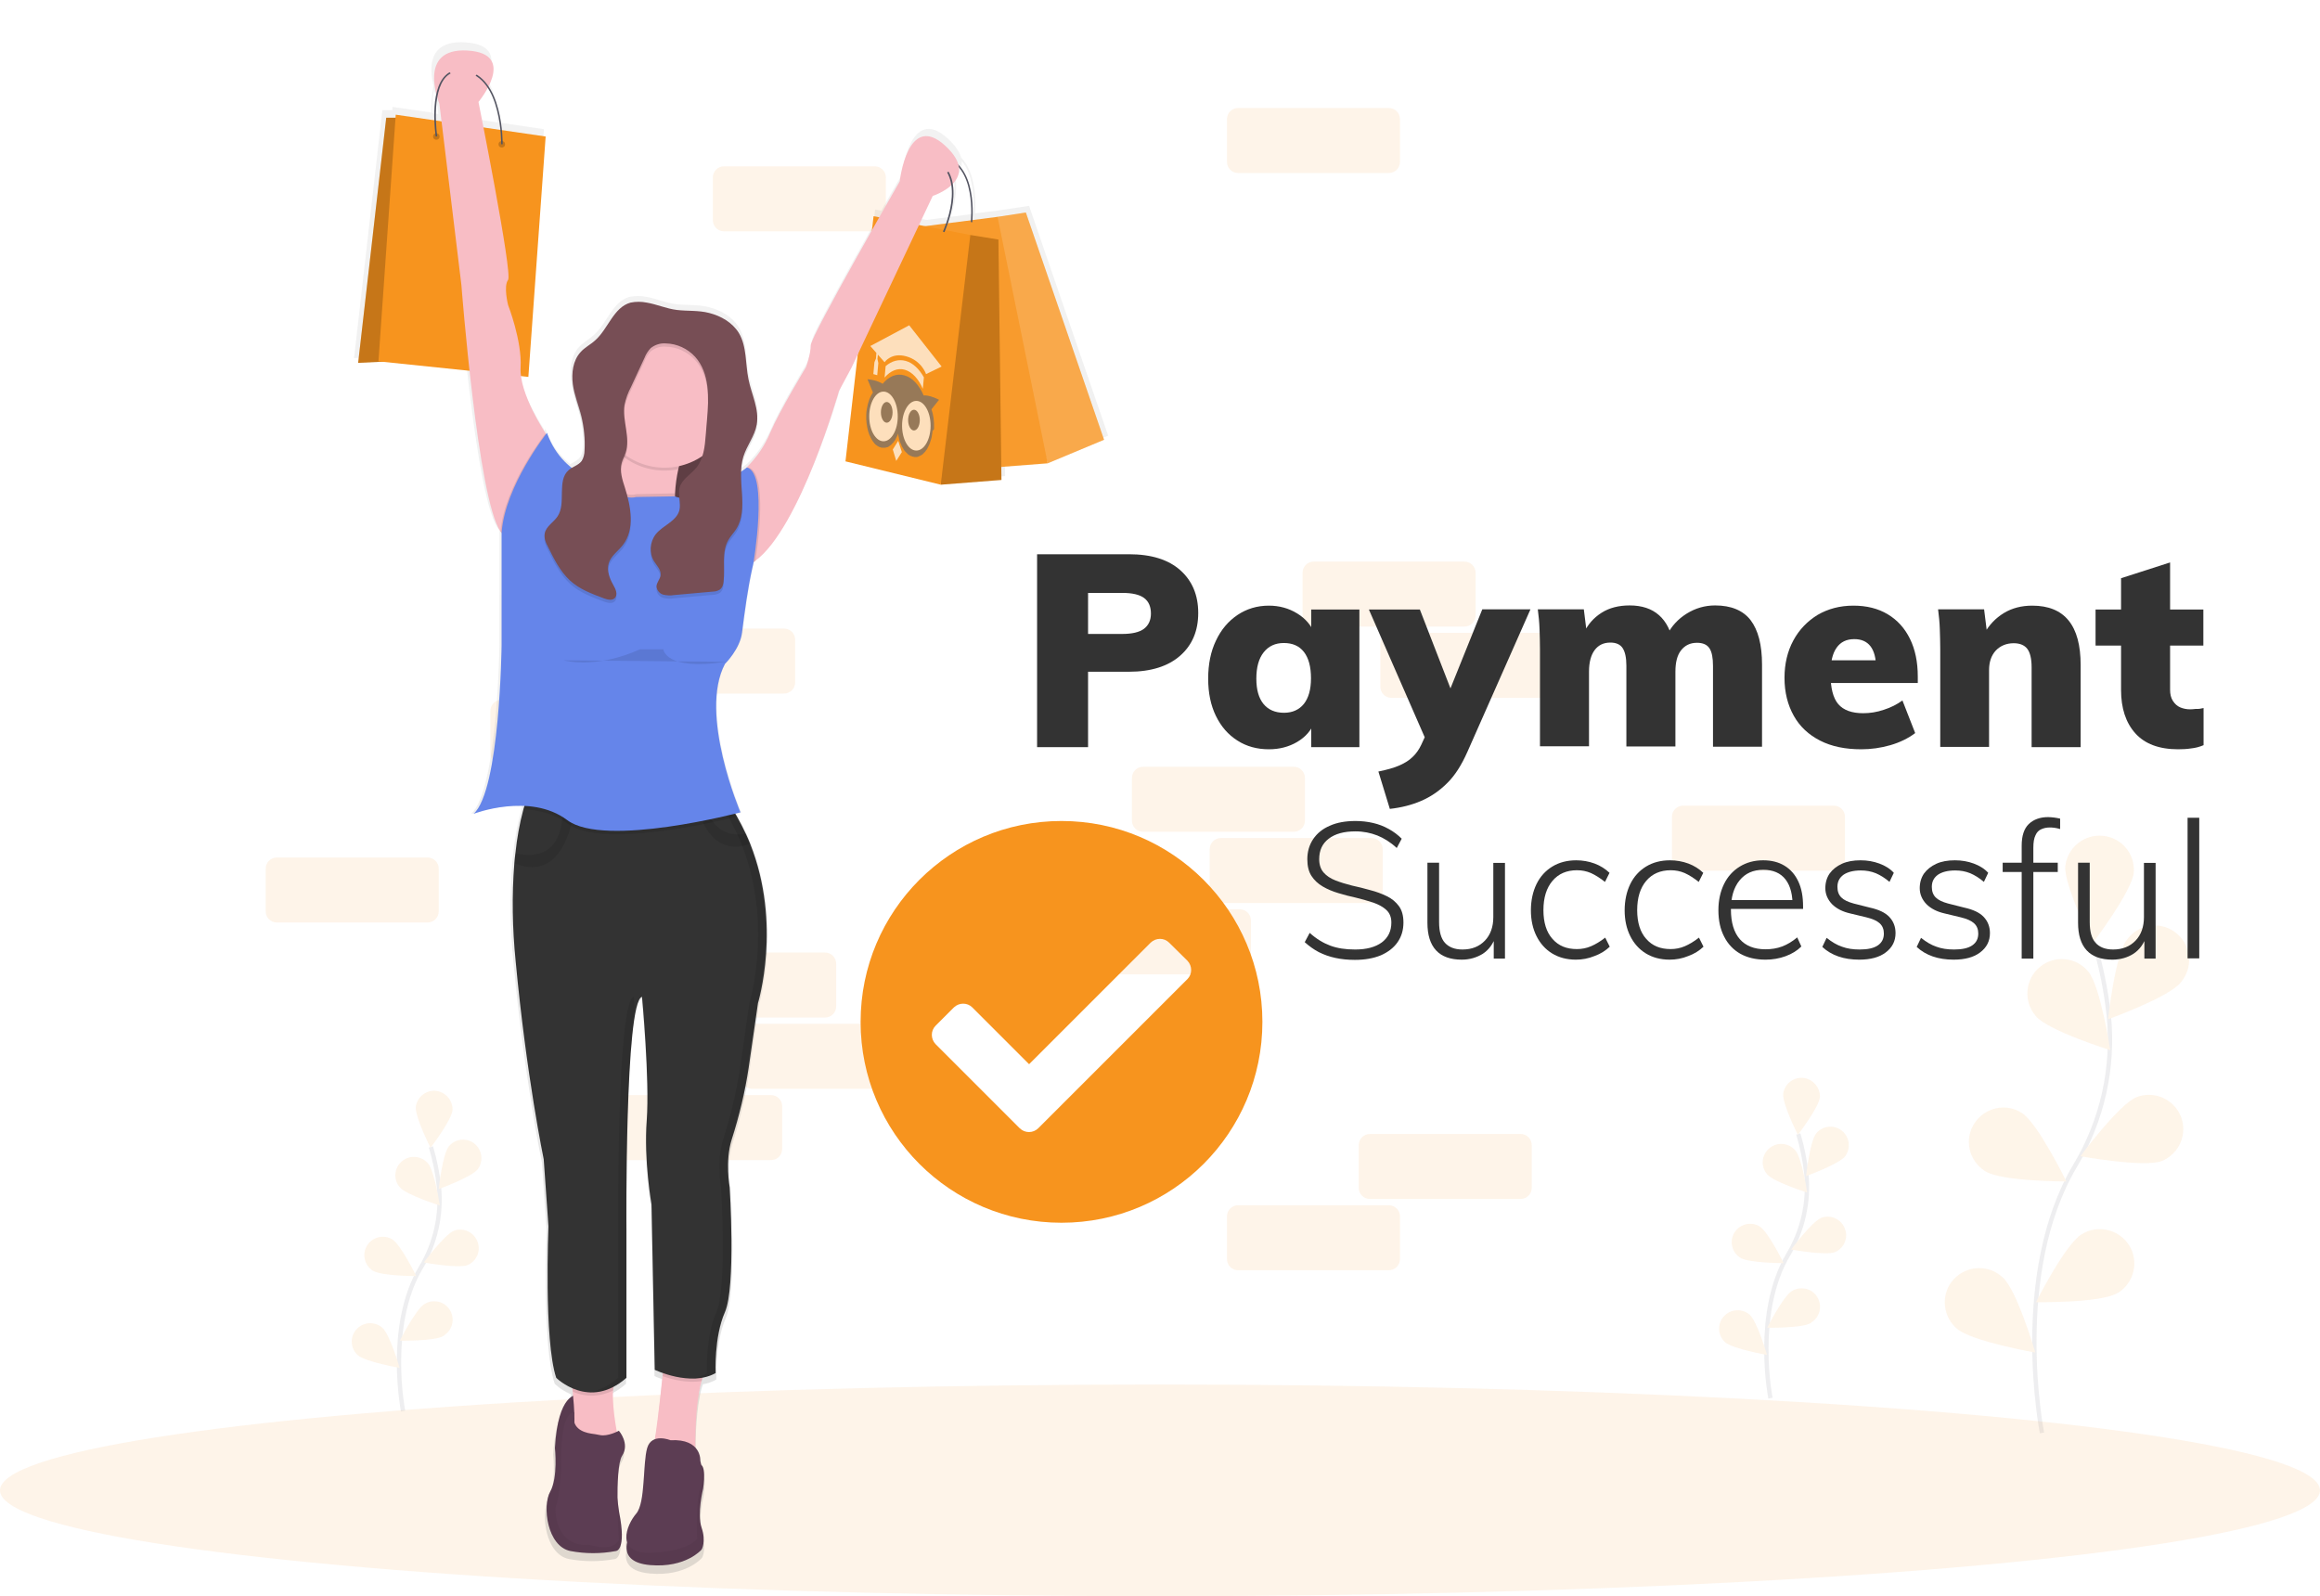 <?xml version="1.0" encoding="utf-8"?>
<!-- Generator: Adobe Illustrator 22.0.1, SVG Export Plug-In . SVG Version: 6.00 Build 0)  -->
<svg version="1.1" id="c9533a1a-3341-4132-b58a-1916f0ec6876"
	 xmlns="http://www.w3.org/2000/svg" xmlns:xlink="http://www.w3.org/1999/xlink" x="0px" y="0px" viewBox="0 0 1074 739"
	 style="enable-background:new 0 0 1074 739;" xml:space="preserve">
<style type="text/css">
	.st0{opacity:0.1;fill:#F7941E;enable-background:new    ;}
	.st1{opacity:0.1;}
	.st2{fill:none;stroke:#535461;stroke-width:2;stroke-miterlimit:10;}
	.st3{fill:#F7941E;}
	.st4{fill:url(#SVGID_1_);}
	.st5{opacity:0.2;fill:#FFFFFF;enable-background:new    ;}
	.st6{opacity:7.000000e-02;fill:#FFFFFF;enable-background:new    ;}
	.st7{fill:#535461;}
	.st8{fill:#774E55;}
	.st9{opacity:0.2;enable-background:new    ;}
	.st10{fill:#5C3D53;}
	.st11{opacity:5.000000e-02;enable-background:new    ;}
	.st12{fill:#F8BDC5;}
	.st13{opacity:0.1;enable-background:new    ;}
	.st14{fill:#333333;}
	.st15{fill:#6585EA;}
	.st16{opacity:0.7;}
	.st17{fill:#6D6E71;}
	.st18{fill:#FFFFFF;}
</style>
<title>successful purchase</title>
<g>
	<path class="st0" d="M335.2,77h69.7c2.9,0,5.2,2.3,5.2,5.2v19.7c0,2.9-2.3,5.2-5.2,5.2h-69.7c-2.9,0-5.2-2.3-5.2-5.2V82.2
		C330,79.3,332.3,77,335.2,77z"/>
	<path class="st0" d="M573.2,50h69.7c2.9,0,5.2,2.3,5.2,5.2v19.7c0,2.9-2.3,5.2-5.2,5.2h-69.7c-2.9,0-5.2-2.3-5.2-5.2V55.2
		C568,52.3,570.3,50,573.2,50z"/>
	<path class="st0" d="M529.2,355h69.7c2.9,0,5.2,2.3,5.2,5.2v19.7c0,2.9-2.3,5.2-5.2,5.2h-69.7c-2.9,0-5.2-2.3-5.2-5.2v-19.7
		C524,357.3,526.3,355,529.2,355z"/>
	<path class="st0" d="M565.2,388h69.7c2.9,0,5.2,2.3,5.2,5.2v19.7c0,2.9-2.3,5.2-5.2,5.2h-69.7c-2.9,0-5.2-2.3-5.2-5.2v-19.7
		C560,390.3,562.3,388,565.2,388z"/>
	<path class="st0" d="M779.2,373h69.7c2.9,0,5.2,2.3,5.2,5.2v19.7c0,2.9-2.3,5.2-5.2,5.2h-69.7c-2.9,0-5.2-2.3-5.2-5.2v-19.7
		C774,375.3,776.3,373,779.2,373z"/>
	<path class="st0" d="M128.2,397h69.7c2.9,0,5.2,2.3,5.2,5.2v19.7c0,2.9-2.3,5.2-5.2,5.2h-69.7c-2.9,0-5.2-2.3-5.2-5.2v-19.7
		C123,399.3,125.3,397,128.2,397z"/>
	<path class="st0" d="M504.2,421h69.7c2.9,0,5.2,2.3,5.2,5.2v19.7c0,2.9-2.3,5.2-5.2,5.2h-69.7c-2.9,0-5.2-2.3-5.2-5.2v-19.7
		C499,423.3,501.3,421,504.2,421z"/>
	<ellipse class="st0" cx="537" cy="690" rx="537" ry="49"/>
	<path class="st0" d="M257.2,258h69.7c2.9,0,5.2,2.3,5.2,5.2v19.7c0,2.9-2.3,5.2-5.2,5.2h-69.7c-2.9,0-5.2-2.3-5.2-5.2v-19.7
		C252,260.3,254.3,258,257.2,258z"/>
	<path class="st0" d="M293.2,291h69.7c2.9,0,5.2,2.3,5.2,5.2v19.7c0,2.9-2.3,5.2-5.2,5.2h-69.7c-2.9,0-5.2-2.3-5.2-5.2v-19.7
		C288,293.3,290.3,291,293.2,291z"/>
	<path class="st0" d="M608.2,260h69.7c2.9,0,5.2,2.3,5.2,5.2v19.7c0,2.9-2.3,5.2-5.2,5.2h-69.7c-2.9,0-5.2-2.3-5.2-5.2v-19.7
		C603,262.3,605.3,260,608.2,260z"/>
	<path class="st0" d="M644.2,293h69.7c2.9,0,5.2,2.3,5.2,5.2v19.7c0,2.9-2.3,5.2-5.2,5.2h-69.7c-2.9,0-5.2-2.3-5.2-5.2v-19.7
		C639,295.3,641.3,293,644.2,293z"/>
	<path class="st0" d="M232.2,324h69.7c2.9,0,5.2,2.3,5.2,5.2v19.7c0,2.9-2.3,5.2-5.2,5.2h-69.7c-2.9,0-5.2-2.3-5.2-5.2v-19.7
		C227,326.3,229.3,324,232.2,324z"/>
	<path class="st0" d="M312.2,441h69.7c2.9,0,5.2,2.3,5.2,5.2v19.7c0,2.9-2.3,5.2-5.2,5.2h-69.7c-2.9,0-5.2-2.3-5.2-5.2v-19.7
		C307,443.3,309.3,441,312.2,441z"/>
	<path class="st0" d="M348.2,474h69.7c2.9,0,5.2,2.3,5.2,5.2v19.7c0,2.9-2.3,5.2-5.2,5.2h-69.7c-2.9,0-5.2-2.3-5.2-5.2v-19.7
		C343,476.3,345.3,474,348.2,474z"/>
	<path class="st0" d="M287.2,507h69.7c2.9,0,5.2,2.3,5.2,5.2v19.7c0,2.9-2.3,5.2-5.2,5.2h-69.7c-2.9,0-5.2-2.3-5.2-5.2v-19.7
		C282,509.3,284.3,507,287.2,507z"/>
	<path class="st0" d="M634.2,525h69.7c2.9,0,5.2,2.3,5.2,5.2v19.7c0,2.9-2.3,5.2-5.2,5.2h-69.7c-2.9,0-5.2-2.3-5.2-5.2v-19.7
		C629,527.3,631.3,525,634.2,525z"/>
	<path class="st0" d="M573.2,558h69.7c2.9,0,5.2,2.3,5.2,5.2v19.7c0,2.9-2.3,5.2-5.2,5.2h-69.7c-2.9,0-5.2-2.3-5.2-5.2v-19.7
		C568,560.3,570.3,558,573.2,558z"/>
	<g class="st1">
		<path class="st2" d="M945.3,663.4c0,0-14.5-73.4,15.3-123.6c12.6-21,18.1-45.5,15.6-69.9c-1.3-11.6-3.6-23-7-34.1"/>
		<path class="st3" d="M987.8,403.9c-0.8,8.8-19,32.7-19,32.7s-13.5-26.8-12.7-35.6c1-8.7,8.9-15,17.6-14
			C982.2,387.9,988.4,395.3,987.8,403.9L987.8,403.9z"/>
		<path class="st3" d="M1009.6,454.8c-5.4,6.9-33.7,17.1-33.7,17.1s3.2-29.9,8.7-36.8c5.1-7.1,15.1-8.8,22.2-3.6
			c7.1,5.1,8.8,15.1,3.6,22.2C1010.2,454.1,1009.9,454.4,1009.6,454.8L1009.6,454.8z"/>
		<path class="st3" d="M1000.8,537.5c-8.2,3.2-37.7-2.2-37.7-2.2s17.9-24.2,26.1-27.4c8.2-3.1,17.4,1.1,20.5,9.3
			C1012.7,525.2,1008.8,534.2,1000.8,537.5z"/>
		<path class="st3" d="M980.1,598.7c-7.5,4.6-37.6,4.2-37.6,4.2s13.5-26.8,21.1-31.4c7.4-4.7,17.3-2.4,22,5s2.4,17.3-5,22
			C980.4,598.5,980.3,598.6,980.1,598.7L980.1,598.7z"/>
		<path class="st3" d="M942.5,470.5c5.7,6.7,34.4,15.7,34.4,15.7s-4.5-29.7-10.2-36.4c-5.6-6.8-15.7-7.7-22.4-2.1
			c-6.8,5.6-7.7,15.7-2.1,22.4C942.3,470.3,942.4,470.4,942.5,470.5z"/>
		<path class="st3" d="M919.1,542.3c7.5,4.7,37.5,4.7,37.5,4.7s-13.2-27-20.6-31.7c-7.4-4.8-17.2-2.6-22,4.8
			c-4.8,7.4-2.6,17.2,4.8,22C918.9,542.2,919,542.2,919.1,542.3z"/>
		<path class="st3" d="M906,615.2c6.6,5.8,36.2,11,36.2,11s-8.4-28.8-15-34.7c-6.4-6.1-16.4-5.8-22.5,0.5s-5.8,16.4,0.5,22.5
			C905.5,614.7,905.7,615,906,615.2z"/>
	</g>
	<g class="st1">
		<path class="st2" d="M819.6,647.3c0,0-7.8-39.4,8.2-66.4c6.8-11.3,9.7-24.5,8.4-37.6c-0.7-6.2-1.9-12.3-3.7-18.3"/>
		<path class="st3" d="M842.5,507.9c-0.4,4.7-10.2,17.5-10.2,17.5s-7.3-14.4-6.8-19.1c0.7-4.7,5.1-7.9,9.7-7.2
			C839.5,499.8,842.6,503.6,842.5,507.9L842.5,507.9z"/>
		<path class="st3" d="M854.2,535.3c-2.9,3.7-18.1,9.2-18.1,9.2s1.7-16,4.7-19.8c3-3.6,8.4-4.1,12-1.1
			C856.2,526.5,856.9,531.6,854.2,535.3z"/>
		<path class="st3" d="M849.5,579.7c-4.4,1.7-20.3-1.2-20.3-1.2s9.6-13,14-14.7c4.4-1.6,9.3,0.7,10.9,5.2
			C855.7,573.2,853.6,577.9,849.5,579.7L849.5,579.7z"/>
		<path class="st3" d="M838.3,612.5c-4,2.5-20.2,2.2-20.2,2.2s7.3-14.4,11.3-16.9c4-2.5,9.3-1.4,11.8,2.6s1.4,9.3-2.6,11.8
			C838.6,612.4,838.5,612.4,838.3,612.5z"/>
		<path class="st3" d="M818.1,543.7c3.1,3.6,18.5,8.4,18.5,8.4s-2.4-16-5.5-19.5c-3.1-3.6-8.5-4-12.1-0.9S815,540.1,818.1,543.7
			L818.1,543.7L818.1,543.7z"/>
		<path class="st3" d="M805.6,582.3c4,2.5,20.1,2.5,20.1,2.5s-7.1-14.5-11.1-17c-4-2.4-9.3-1.1-11.7,2.9
			C800.5,574.6,801.7,579.8,805.6,582.3L805.6,582.3z"/>
		<path class="st3" d="M798.6,621.4c3.5,3.1,19.4,5.9,19.4,5.9s-4.5-15.5-8-18.6c-3.6-3.1-9-2.7-12.1,0.9
			C794.9,613,795.2,618.3,798.6,621.4L798.6,621.4z"/>
	</g>
	<g class="st1">
		<path class="st2" d="M186.6,653.3c0,0-7.8-39.4,8.2-66.4c6.8-11.3,9.7-24.5,8.4-37.6c-0.7-6.2-1.9-12.3-3.7-18.3"/>
		<path class="st3" d="M209.5,513.9c-0.4,4.7-10.2,17.5-10.2,17.5s-7.3-14.4-6.8-19.1c0.7-4.7,5.1-7.9,9.7-7.2
			C206.5,505.8,209.6,509.6,209.5,513.9L209.5,513.9z"/>
		<path class="st3" d="M221.2,541.3c-2.9,3.7-18.1,9.2-18.1,9.2s1.7-16,4.7-19.8c3-3.6,8.4-4.1,12-1.1
			C223.2,532.5,223.9,537.6,221.2,541.3z"/>
		<path class="st3" d="M216.5,585.7c-4.4,1.7-20.3-1.2-20.3-1.2s9.6-13,14-14.7c4.4-1.6,9.3,0.7,10.9,5.2
			C222.7,579.2,220.6,583.9,216.5,585.7L216.5,585.7z"/>
		<path class="st3" d="M205.3,618.5c-4,2.5-20.2,2.2-20.2,2.2s7.3-14.4,11.3-16.9c4-2.5,9.3-1.4,11.8,2.6c2.5,4,1.4,9.3-2.6,11.8
			C205.6,618.4,205.5,618.4,205.3,618.5z"/>
		<path class="st3" d="M185.1,549.7c3.1,3.6,18.5,8.4,18.5,8.4s-2.4-16-5.5-19.5c-3.1-3.6-8.5-4-12.1-0.9S182,546.1,185.1,549.7
			L185.1,549.7z"/>
		<path class="st3" d="M172.6,588.3c4,2.5,20.1,2.5,20.1,2.5s-7.1-14.5-11.1-17c-4-2.4-9.3-1.1-11.7,2.9
			C167.5,580.6,168.7,585.8,172.6,588.3L172.6,588.3z"/>
		<path class="st3" d="M165.6,627.4c3.5,3.1,19.4,5.9,19.4,5.9s-4.5-15.5-8-18.6c-3.6-3.1-9-2.7-12.1,0.9
			C161.9,619,162.2,624.3,165.6,627.4L165.6,627.4z"/>
	</g>
</g>
<g>
	
		<linearGradient id="SVGID_1_" gradientUnits="userSpaceOnUse" x1="401.486" y1="-69.169" x2="401.486" y2="640.064" gradientTransform="matrix(1 0 0 -1 -63 659.5)">
		<stop  offset="0" style="stop-color:#808080;stop-opacity:0.25"/>
		<stop  offset="0.54" style="stop-color:#808080;stop-opacity:0.12"/>
		<stop  offset="1" style="stop-color:#808080;stop-opacity:0.1"/>
	</linearGradient>
	<path class="st4" d="M513,201.7L476.4,95.3l-13.2,2l-11.8,1.5c0.3-4,0.8-18.4-6.5-25.9c-0.7-2.6-2.6-5.5-6.2-8.8
		c-17.5-16.1-21.2,16.8-21.2,16.8s-4,6.9-9.5,16.6l-2.9-0.5l-0.8,7.2c-12.2,21.6-28.4,50.8-28.4,53.5c0,4.4-2.2,10.2-2.2,10.2
		s-12.4,20.5-16.8,30.7c-2.6,6-6.3,11.5-11,16.1c0,0-1.1,0.8-2.8,2c0.1-1.9,0.4-3.9,1-5.7c1.6-5.2,5.3-9.7,6.3-15.1
		c0.2-1.3,0.3-2.6,0.3-3.9c0.2-6.3-2.8-12.5-4.1-18.8c-1.5-7.3-0.7-15.4-4.6-21.7c-3-4.9-8.3-7.9-13.8-9.3
		c-5.1-1.3-10.1-0.8-15.2-1.4c-4.7-0.5-9.2-2.6-13.9-3.4c-2.5-0.5-5.1-0.5-7.6,0c-8,2.2-10.4,12.2-16.6,17.7c-2.2,2-4.9,3.4-6.9,5.6
		c-2.9,3.2-3.9,7.6-3.8,12c0,1.5,0,2.9,0.3,4.4c0.8,5.2,2.8,10.2,4,15.3c0.9,3.8,1.4,7.7,1.5,11.6c0,0.9,0,1.8-0.1,2.6
		c0,1.8-0.4,3.5-1.3,5c-1.1,1.5-2.9,2.3-4.6,3.3c-5.3-4.2-9.3-9.9-11.5-16.3c0,0-0.3,0.3-0.7,1v-1c0,0-10-14.7-11.5-26.7l3.5,0.4
		l8-112.5l-20.4-3c-0.6-5.8-2.1-14.2-6.2-20.4c3.4-6.8,5.2-15.9-9.9-16.8c-17.6-1.1-16.5,12.6-14.6,20.1c-0.8,4.1-1.2,8.3-1,12.4
		l-18-2.6l-0.1,1.5H177l-13.1,114.8l11.2-0.6l40.9,4.3c3.3,29.7,8.4,66.5,14.5,75.1c0.2,0.3,0.4,0.6,0.7,0.8V298
		c0,0-0.7,68-13.2,78.9c7.6-2.7,15.7-4,23.8-3.7c-0.1,0.5-0.3,0.9-0.4,1.4c-1.8,6.7-3.1,13.6-3.8,20.5c-0.2,1.5-0.3,3.1-0.5,4.8
		c-1.1,15.2-0.9,30.5,0.6,45.7c5.1,54.1,13.2,92.8,13.2,92.8l2.2,31.4c0,0-2.2,53.3,3.7,70.9c2.2,2,4.7,3.7,7.5,4.8
		c0,0.5,0.1,1,0.2,1.5s0.1,1.3,0.2,2c-2.6,1.2-7.5,5.9-8.6,24.5c0,0,1.5,13.9-2.2,20.5s-1.5,25.6,9.5,27.8c7,1.3,14.2,1.3,21.2,0
		c0,0,5.1,0,1.5-18.3l-0.6-4.7c-0.1-9,0.3-18.7,2.1-21.6c3.7-5.8-1.5-11.7-1.5-11.7s-0.4,0.2-1,0.5c-0.9-5-2.2-13.3-1.7-19.5
		c0-0.5,0.1-1,0.2-1.5c2.2-1.2,4.3-2.6,6.2-4.3v-69.4c0,0-0.7-106.7,7.3-108.9c0,0,3.7,38.7,2.2,57.7s2.2,39.5,2.2,39.5l1.5,77.5
		c0,0,1.4,0.7,3.7,1.5l-0.2,1.4c-0.9,8.6-2.3,21.6-3.6,29.6c-1.8,0.7-3.1,2.2-3.5,4.1c-2.2,7.3-0.7,25.6-5.1,30.7
		c-2.6,3-5.7,9.1-4.2,13.4c-1,3.8-0.5,9.7,10.8,10.7c16.8,1.5,24.1-7.3,24.1-7.3s2.2-3.7,0-10.2s0.7-18.3,0.7-18.3s1.6-9.9-1-11.2
		c-0.2-1.2-0.4-1.9-0.4-1.9c0-2.2-0.8-4.4-2.3-6.1c-0.1-7.7,0.3-21.8,2.9-31.1c0.2-0.5,0.3-1,0.5-1.5c2.2-0.4,4.3-1.1,6.2-2.2
		c0,0-0.7-16.8,4.4-28.5s2.2-58.5,2.2-58.5s-2.2-12.3,0.9-22.3c3.5-11,6.2-22.3,7.9-33.8l4.3-30.2c0,0,11.3-36.8-3.6-74.5
		c-0.6-1.6-1.3-3.1-2-4.7c-1.2-2.7-2.6-5.4-4.2-8.1c-0.2-0.4-0.5-0.9-0.8-1.3c1.6-0.4,2.5-0.6,2.5-0.6s-19.7-46-7.3-69.4
		c0,0,7-7,8-14.7c1.2-10.2,2.6-20.3,4.8-30.3l0.4-1.8c0,0,0.1-0.3,0.2-1c0.3-0.2,0.5-0.4,0.8-0.6c21.1-15.4,39.2-79.6,39.2-79.6
		l5.8-11l2.8-5.9l-5.7,49.7l44.6,11l28.5-2.2l-0.1-6.1l21.7-1.7L513,201.7z M230.4,56.7l-7.9-1.2c-1.4-7.2-2.3-11.8-2.3-11.8
		c1.7-2.1,3.1-4.3,4.4-6.6C228.4,43,229.9,51,230.4,56.7L230.4,56.7z M200.9,41.4c0.5,1.9,1,3.1,1,3.1l1,8.3l-2.7-0.4
		C200.1,48.6,200.3,45,200.9,41.4L200.9,41.4z M450.7,99l-10.7,1.4c1.5-4.4,3.4-11.7,2.3-18.3c2.1-1.9,3.2-4.8,2.9-7.6
		C451.5,82,450.9,95.5,450.7,99L450.7,99z M432.9,87.6c3.2-1.1,6.2-2.7,8.7-4.9c0.9,6.5-1,13.6-2.5,17.8l-10,1.3l-2.8-0.5
		L432.9,87.6z"/>
	<polygon class="st3" points="511.1,203.6 485,214.5 454.7,108.8 461.8,100.4 474.9,98.4 	"/>
	<polygon class="st5" points="511.1,203.6 485,214.5 454.7,108.8 461.8,100.4 474.9,98.4 	"/>
	<polygon class="st3" points="461.8,100.4 416.6,106.2 439.8,218 485,214.5 	"/>
	<polygon class="st6" points="461.8,100.4 416.6,106.2 439.8,218 485,214.5 	"/>
	<path class="st7" d="M450.1,102.9l-0.7-0.1c0-0.3,3-26.7-13.6-30l0.1-0.7C453.2,75.6,450.1,102.6,450.1,102.9z"/>
	<rect x="282.6" y="180" class="st8" width="49.9" height="73"/>
	<rect x="282.6" y="180" class="st9" width="49.9" height="73"/>
	<polygon class="st3" points="463.6,222.2 435.5,224.4 439.8,114.5 449.2,108.8 462.2,110.9 	"/>
	<polygon class="st9" points="463.6,222.2 435.5,224.4 439.8,114.5 449.2,108.8 462.2,110.9 	"/>
	<polygon class="st3" points="449.2,108.8 404.4,100.1 391.4,213.6 435.5,224.4 	"/>
	<polygon class="st3" points="185.4,54.5 178.8,54.5 165.8,168 194.7,166.6 	"/>
	<polygon class="st9" points="185.4,54.5 178.8,54.5 165.8,168 194.7,166.6 	"/>
	<polygon class="st3" points="183.2,53.1 175.2,167.3 244.6,174.5 252.6,63.2 	"/>
	<path class="st10" d="M267,645.8c0,0-8.7-0.7-10.1,24.6c0,0,1.5,13.7-2.2,20.2s-1.5,25.3,9.4,27.5c6.9,1.3,14.1,1.3,21,0
		c0,0,5.1,0,1.5-18.1l-7.2-52.8L267,645.8z"/>
	<path class="st11" d="M267,645.8c0,0-8.7-0.7-10.1,24.6c0,0,1.5,13.7-2.2,20.2s-1.5,25.3,9.4,27.5c6.9,1.3,14.1,1.3,21,0
		c0,0,5.1,0,1.5-18.1l-7.2-52.8L267,645.8z"/>
	<path class="st12" d="M312.5,228.4c-0.6,10.8,1.5,17,1.5,17l-18.8,5.1c0,0-31.1,4.3-18.8-8c4.3-4.3,6.3-11.5,7.3-19.2
		c0.6-5.3,0.7-10.6,0.5-15.8c-0.2-5-0.6-9.9-1.3-14.8c0,0,45.5-15.9,35.4,10.1c-1.8,4.7-3.3,9.6-4.3,14.5
		C313.2,220.9,312.7,224.6,312.5,228.4z"/>
	<path class="st13" d="M318.4,202.7c-1.8,4.7-3.3,9.6-4.3,14.5c-11,2.3-22.4-1.4-29.8-9.8c-0.2-5-0.6-9.9-1.3-14.8
		C282.9,192.6,328.5,176.7,318.4,202.7z"/>
	
		<ellipse transform="matrix(0.383 -0.924 0.924 0.383 18.57 398.543)" class="st12" cx="307.5" cy="185.4" rx="31.1" ry="31.1"/>
	<path class="st12" d="M252.6,200.6v9.4l-15.9,41.2l-4.3-4.3c-0.2-0.3-0.5-0.5-0.7-0.8c-10.5-14.9-18.1-114.1-18.1-114.1L203.4,48
		c0,0-10.8-26,13-24.6s5.1,23.8,5.1,23.8s15.9,79.5,13.7,82.4c-2.2,2.9,0,11.6,0,11.6s6.5,16.6,5.8,28.9S252.6,200.6,252.6,200.6z"
		/>
	<path class="st12" d="M431.8,90.7l-37.6,79.5l-5.8,10.8c0,0-18,63.5-38.8,78.7c-1.2,0.9-2.5,1.6-3.9,2.2l-4.3-34.7l4-10.1l0.3-0.8
		c4.6-4.5,8.3-9.9,10.8-15.9c4.3-10.1,16.6-30.4,16.6-30.4s2.2-5.8,2.2-10.1s41.2-75.9,41.2-75.9s3.6-32.5,21-16.6
		S431.8,90.7,431.8,90.7z"/>
	<path class="st12" d="M286.5,667.5c0,0-24.6,10.1-21.7,0.7c1.8-5.7,1.1-16.5,0.3-24c-0.5-4.9-1.1-8.5-1.1-8.5l21,2.2
		c-0.7,1.8-1.1,3.8-1.2,5.8C283.2,653.2,286.5,667.5,286.5,667.5z"/>
	<path class="st12" d="M324.8,639.4c-3.8,13.2-2.8,36.1-2.8,36.1s-22.4,2.9-20.2-2.9c1.5-4,3.7-23.8,4.9-35.5
		c0.5-5.1,0.9-8.6,0.9-8.6l20.2,4.3C326.4,634.8,325.4,637,324.8,639.4z"/>
	<path class="st13" d="M264.1,635.7l21,2.2c-0.7,1.8-1.1,3.8-1.2,5.8c-5.8,3-12.7,3.3-18.7,0.6C264.7,639.3,264.1,635.7,264.1,635.7
		z"/>
	<path class="st13" d="M327.8,632.8c-1.4,2-2.4,4.2-3,6.6c-6.8,1.1-14-0.8-18.1-2.3c0.5-5.1,0.9-8.6,0.9-8.6L327.8,632.8z"/>
	<path class="st14" d="M350.9,464.4l-4.3,29.9c-1.7,11.3-4.4,22.5-7.9,33.4c-3.1,9.8-0.9,22-0.9,22s2.9,46.3-2.2,57.8
		s-4.3,28.2-4.3,28.2c-11.6,6.5-28.2-1.5-28.2-1.5l-1.5-76.6c0,0-3.6-20.2-2.2-39s-2.2-57.1-2.2-57.1c-8,2.2-7.2,107.7-7.2,107.7
		v68.7c-17.3,15.2-32.5,0-32.5,0c-5.8-17.3-3.6-70.1-3.6-70.1l-2.2-31.1c0,0-8-38.3-13-91.8c-1.5-15-1.8-30.2-0.6-45.2
		c0.1-1.6,0.3-3.2,0.5-4.7c0.7-6.8,1.9-13.6,3.7-20.3c0.6-2.2,1.3-4.3,2.2-6.4l77.7,3.6l4.6,0.2l11,0.5c1.2,1.8,2.3,3.6,3.4,5.5
		c1.5,2.7,2.9,5.4,4.1,8c0.7,1.5,1.4,3.1,2,4.6C362.1,428,350.9,464.4,350.9,464.4z"/>
	<path class="st13" d="M265.6,375.5c0,0-3.4,34-27.4,24.2c0.1-1.6,0.3-3.2,0.5-4.7c5.6,1.5,21.3,3.6,21.8-19.4L265.6,375.5z"/>
	<path class="st13" d="M347.3,390.7c-16.6,5.9-22.9-9.9-25-18.9l4.6,0.2c2.5,14.2,12.4,15,18.5,14
		C346.1,387.7,346.7,389.2,347.3,390.7z"/>
	<path class="st10" d="M273.5,663.7c-3.7-0.6-9.3-2.6-7.6-9.7c0,0-6.8-2.4-6.1,25.8c0,0-0.7,13.7-2.2,16.6s0,20.2,15.2,18.8
		c0,0,10.8,3.6,13.7-2.2c0,0-2.2-33.3,1.5-39s-1.5-11.6-1.5-11.6s-5.1,2.8-8.8,2C276.3,664.1,274.9,663.9,273.5,663.7z"/>
	<path class="st10" d="M291.6,710.9c0,0-7.2,12.3,9.4,13.7s23.8-7.2,23.8-7.2s2.2-3.6,0-10.1s0.7-18.1,0.7-18.1s2.2-13.7-2.9-10.8
		S291.6,710.9,291.6,710.9z"/>
	<path class="st11" d="M291.6,710.9c0,0-7.2,12.3,9.4,13.7s23.8-7.2,23.8-7.2s2.2-3.6,0-10.1s0.7-18.1,0.7-18.1s2.2-13.7-2.9-10.8
		S291.6,710.9,291.6,710.9z"/>
	<path class="st10" d="M310.4,666.8c0,0-8.7-3.6-10.8,3.6s-0.7,25.3-5.1,30.4s-10.1,18.8,7.2,18.1s21-6.5,21-6.5s-0.7-18.1,1.5-23.1
		s0-13,0-13S324.9,666,310.4,666.8z"/>
	<circle class="st9" cx="202" cy="63.2" r="1.5"/>
	<circle class="st9" cx="232.3" cy="66.8" r="1.5"/>
	<path class="st7" d="M232.7,66.8H232c0-0.3,0.5-30.8-17-33.6c-3.5-0.6-6.3,0.2-8.4,2.3c-7.2,7.2-4.2,27.4-4.2,27.6l-0.7,0.1
		c-0.1-0.8-3.1-20.8,4.4-28.2c2.3-2.3,5.3-3.1,9-2.5C233.2,35.4,232.7,66.5,232.7,66.8z"/>
	<path class="st7" d="M437.2,107.5l-0.7-0.3c0.1-0.2,11.3-24.4-3.5-32.8l0.4-0.6C448.8,82.5,437.3,107.2,437.2,107.5z"/>
	<path class="st13" d="M314,245.4l-18.8,5.1c0,0-31.1,4.3-18.8-8c4.3-4.3,6.3-11.5,7.3-19.2c4.9,7.7,10.8,5.5,10.8,5.5l17.9-0.4h0.1
		C311.9,239.2,314,245.4,314,245.4z"/>
	<path class="st13" d="M349.7,259.8c-1.2,0.9-2.5,1.6-3.9,2.2l-4.3-34.7l4-10.1l1-0.8C355.5,219,350.9,252.3,349.7,259.8z"/>
	<path class="st13" d="M252.6,200.6v9.4l-15.9,41.2l-4.3-4.3c-0.2-0.3-0.5-0.5-0.7-0.8C233.6,224.5,252.6,200.6,252.6,200.6z"/>
	<path class="st13" d="M341.2,378.1c-10.1,2.5-62.9,14.9-78.5,3.2c-6.2-4.6-13.5-6.3-20.3-6.6c0.6-2.2,1.3-4.3,2.2-6.4l77.7,3.6
		l4.6,0.2l11,0.5C339.1,374.4,340.2,376.2,341.2,378.1z"/>
	<path class="st12" d="M205.2,29.6c0,0,10.8,18.1,18.1,0"/>
	<path class="st12" d="M428.2,66.8c0,0-4.3,21.7,13,11.6"/>
	<g class="st1">
		<path d="M294,468.7c-0.3-4.4-0.6-7.2-0.6-7.2c-8,2.2-7.2,107.7-7.2,107.7v68.7c-5.1,4.4-10,6.3-14.3,6.7c5.2,0.5,11.4-1,18-6.7
			v-68.7C289.8,569.2,289.3,492.7,294,468.7z"/>
		<path d="M347,390.7c-0.6-1.5-1.3-3.1-2-4.6c-1.2-2.7-2.6-5.4-4.1-8c-1-1.8-2.2-3.7-3.4-5.5l-11-0.5l-4.6-0.2l-77.7-3.6l-0.1,0.2
			l74.1,3.5l4.6,0.2l11,0.5c1.2,1.8,2.3,3.6,3.4,5.5c1.5,2.7,2.9,5.4,4.1,8c0.7,1.5,1.4,3.1,2,4.6c14.8,37.3,3.6,73.7,3.6,73.7
			l-4.3,29.9c-1.7,11.3-4.4,22.5-7.9,33.4c-3.1,9.8-0.9,22-0.9,22s2.9,46.3-2.2,57.8s-4.3,28.2-4.3,28.2c-2.8,1.5-5.9,2.4-9.1,2.5
			c4.4,0.4,8.8-0.5,12.7-2.5c0,0-0.7-16.6,4.3-28.2s2.2-57.8,2.2-57.8s-2.2-12.2,0.9-22c3.5-10.9,6.1-22.1,7.9-33.4l4.3-29.9
			C350.5,464.4,361.7,428,347,390.7z"/>
	</g>
	<path class="st15" d="M312.4,229.8c10,4.7,33.4-13.4,33.4-13.4c10.1,2.9,2.9,44.8,2.9,44.8l-0.4,1.7c-2.2,9.9-3.5,19.9-4.8,30
		c-0.9,7.6-7.9,14.5-7.9,14.5c-12.3,23.1,7.2,68.7,7.2,68.7s-62.9,16.6-80.2,3.6s-43.4-2.9-43.4-2.9c12.3-10.8,13-78.1,13-78.1v-52
		c1.5-21.7,21-46.3,21-46.3c8,22.4,30.2,23.9,30.2,23.9c4.9,8,11,5.8,11,5.8L312.4,229.8z"/>
	<path class="st13" d="M299.4,141.6c-2.5-0.5-5-0.5-7.5,0c-7.9,2.2-10.3,12.1-16.4,17.5c-2.2,2-4.9,3.3-6.8,5.5
		c-3.5,3.9-4.2,9.6-3.5,14.8s2.8,10.1,4,15.1c1.2,5.1,1.7,10.3,1.4,15.5c0,1.7-0.4,3.4-1.3,4.9c-1.5,2-4.1,2.6-6,4.2
		c-5.7,4.9-1,15.2-5.2,21.5c-1.8,2.7-5.2,4.5-5.9,7.7c-0.5,2.3,0.5,4.6,1.6,6.6c2.7,5.5,5.5,11.1,10,15.3s10.2,6.2,15.7,8.3
		c1.7,0.6,3.8,1.2,5.1-0.1c1.6-1.6,0.4-4.2-0.7-6.1c-1.7-3-3.1-6.6-2.1-10s4.3-5.6,6.5-8.4c5.7-7.3,3.8-17.8,1-26.6
		c-1.2-3.7-2.5-7.7-1.5-11.4c0.4-1.6,1.3-3.1,1.8-4.7c2.4-7.1-1.6-14.9-0.5-22.2c0.6-2.9,1.6-5.7,3-8.3l6.3-13.6
		c0.6-1.6,1.6-3.1,2.8-4.4c2-1.6,4.5-2.4,7-2.2c5.2,0.1,10.1,2.4,13.6,6.2c6.8,7.6,6.4,19,5.5,29.1l-0.6,7.3
		c-0.4,5.2-1,10.8-4.3,14.9c-2.6,3.2-6.7,5.3-7.8,9.3c-0.9,3.4,0.8,7.1-0.1,10.5c-1.4,5.1-7.6,6.9-10.9,11
		c-2.8,3.6-3.2,8.7-0.8,12.6c1.3,2,3.3,4,3,6.4c-0.2,1.9-1.9,3.4-1.9,5.3c0.2,1.7,1.4,3.2,3.1,3.7c1.7,0.4,3.4,0.5,5.1,0.2l17.9-1.6
		c1.1,0,2.2-0.3,3.2-0.9c1.3-0.9,1.7-2.6,1.8-4.1c0.7-6.4-1-13.4,2.2-18.9c1-1.8,2.5-3.3,3.6-5c6.1-9.6,0-22.6,3.3-33.5
		c1.6-5.2,5.3-9.6,6.2-14.9c1.3-7.1-2.4-14-3.8-21c-1.5-7.2-0.7-15.2-4.5-21.5c-3-4.8-8.2-7.8-13.7-9.2c-5-1.3-10-0.8-15-1.4
		C308.5,144.4,304.1,142.3,299.4,141.6z"/>
	<path class="st8" d="M299.4,140.1c-2.5-0.5-5-0.5-7.5,0c-7.9,2.2-10.3,12.1-16.4,17.5c-2.2,2-4.9,3.3-6.8,5.5
		c-3.5,3.9-4.2,9.6-3.5,14.8s2.8,10.1,4,15.1c1.2,5.1,1.7,10.3,1.4,15.5c0,1.7-0.4,3.4-1.3,4.9c-1.5,2-4.1,2.6-6,4.2
		c-5.7,4.9-1,15.2-5.2,21.5c-1.8,2.7-5.2,4.5-5.9,7.7c-0.5,2.3,0.5,4.6,1.6,6.6c2.7,5.5,5.5,11.1,10,15.3s10.2,6.2,15.7,8.3
		c1.7,0.6,3.8,1.2,5.1-0.1c1.6-1.6,0.4-4.2-0.7-6.1c-1.7-3-3.1-6.6-2.1-10s4.3-5.6,6.5-8.4c5.7-7.3,3.8-17.8,1-26.6
		c-1.2-3.7-2.5-7.7-1.5-11.4c0.4-1.6,1.3-3.1,1.8-4.7c2.4-7.1-1.6-14.9-0.5-22.2c0.6-2.9,1.6-5.7,3-8.3l6.3-13.6
		c0.6-1.6,1.6-3.1,2.8-4.4c2-1.6,4.5-2.4,7-2.2c5.2,0.1,10.1,2.4,13.6,6.2c6.8,7.6,6.4,19,5.5,29.1l-0.6,7.3
		c-0.4,5.2-1,10.8-4.3,14.9c-2.6,3.2-6.7,5.3-7.8,9.3c-0.9,3.4,0.8,7.1-0.1,10.5c-1.4,5.1-7.6,6.9-10.9,11
		c-2.8,3.6-3.2,8.7-0.8,12.6c1.3,2,3.3,4,3,6.4c-0.2,1.9-1.9,3.4-1.9,5.3c0.2,1.7,1.4,3.2,3.1,3.7c1.7,0.4,3.4,0.5,5.1,0.2l17.9-1.6
		c1.1,0,2.2-0.3,3.2-0.9c1.3-0.9,1.7-2.6,1.8-4.1c0.7-6.4-1-13.4,2.2-18.9c1-1.8,2.5-3.3,3.6-5c6.1-9.6,0-22.6,3.3-33.5
		c1.6-5.2,5.3-9.6,6.2-14.9c1.3-7.1-2.4-14-3.8-21c-1.5-7.2-0.7-15.2-4.5-21.5c-3-4.8-8.2-7.8-13.7-9.2c-5-1.3-10-0.8-15-1.4
		C308.5,142.9,304.1,140.9,299.4,140.1z"/>
	<path class="st13" d="M260.9,305.7c0,0,14.5,4.3,35.4-5.1h10.8c0,0,0.7,10.1,28.9,5.8"/>
</g>
<path id="Path_222" class="st3" d="M584.4,473.1c0,51.4-41.6,93-93,93c-51.4,0-93-41.6-93-93s41.6-93,93-93S584.4,421.8,584.4,473.1
	L584.4,473.1z M480.7,522.3l69-69c2.3-2.3,2.3-6.1,0-8.5c0,0,0,0,0,0l-8.5-8.4c-2.3-2.3-6.1-2.3-8.5,0c0,0,0,0,0,0l-56.3,56.3
	l-26.3-26.3c-2.3-2.3-6.1-2.3-8.5,0l-8.5,8.5c-2.3,2.3-2.3,6.1,0,8.5l39,39C474.5,524.7,478.3,524.7,480.7,522.3
	C480.6,522.4,480.7,522.4,480.7,522.3L480.7,522.3z"/>
<g>
	<path class="st14" d="M480.1,345.9v-89.3h42.5c10.4,0,18.3,2.5,23.8,7.4c5.5,4.9,8.3,11.5,8.3,19.8c0,8.3-2.8,14.9-8.4,19.8
		c-5.6,4.9-13.5,7.4-23.7,7.4h-18.9v34.9H480.1z M503.7,293.5h15.8c4.6,0,8-0.8,10.1-2.4s3.2-4,3.2-7c0-3.2-1-5.6-3.1-7.2
		c-2.1-1.6-5.5-2.4-10.2-2.4h-15.8V293.5z"/>
	<path class="st14" d="M587.4,346.9c-5.4,0-10.3-1.3-14.5-4c-4.3-2.7-7.6-6.5-10-11.4c-2.4-4.9-3.6-10.7-3.6-17.3
		c0-6.7,1.2-12.6,3.6-17.6c2.4-5.1,5.7-9,10-11.9c4.2-2.8,9-4.3,14.5-4.3c4.8,0,9.2,1.2,13.1,3.6c3.9,2.4,6.5,5.5,8,9.3l-1.5,0.9
		v-12h22.3v63.7h-22.3v-11.7h1.5c-1.4,3.9-4.1,7-8,9.3S592.2,346.9,587.4,346.9z M594.4,330c3.9,0,7-1.4,9.2-4.1
		c2.2-2.8,3.3-6.7,3.3-11.9c0-5.3-1.1-9.4-3.3-12.2c-2.2-2.8-5.3-4.1-9.3-4.1c-3.9,0-7,1.4-9.3,4.3c-2.3,2.9-3.4,7-3.4,12.2
		c0,5.1,1.1,9,3.3,11.7C587.1,328.6,590.3,330,594.4,330z"/>
	<path class="st14" d="M663.9,351.3l-30.2-69.1h23.6l16.3,42L663.9,351.3z M643.4,374.5l-5.3-17.3c3.9-0.8,7.2-1.7,9.7-2.8
		c2.5-1.1,4.6-2.4,6.2-4c1.6-1.5,2.9-3.4,3.9-5.5l5.3-11.5l6.1-9.3l16.9-42h22.3l-29.2,66c-2.7,6.1-5.8,11-9.4,14.5
		c-3.6,3.6-7.6,6.3-12,8.2C653.5,372.7,648.7,373.9,643.4,374.5z"/>
	<path class="st14" d="M712.9,345.9v-45.4c0-3-0.1-6.1-0.2-9.2c-0.1-3.1-0.4-6.1-0.8-9.2h21.3l1.5,12l-1.5-1c1.8-4,4.6-7.1,8.2-9.4
		s8-3.4,13-3.4c5.7,0,10.2,1.5,13.6,4.5c3.4,3,5.6,7.4,6.7,13.2l-3-4c2.1-4.1,5.1-7.4,9.1-9.9c4-2.5,8.4-3.8,13.2-3.8
		c7.4,0,12.9,2.3,16.4,6.8c3.5,4.6,5.3,11.4,5.3,20.6v38H793v-37.4c0-3.7-0.5-6.4-1.6-8.1c-1.1-1.7-3-2.6-5.8-2.6
		c-3.2,0-5.6,1.2-7.4,3.5c-1.8,2.3-2.6,5.6-2.6,9.9v34.6h-22.7v-37.4c0-3.7-0.6-6.4-1.7-8.1c-1.1-1.7-3-2.6-5.7-2.6
		c-3.2,0-5.6,1.2-7.3,3.5c-1.7,2.3-2.6,5.6-2.6,9.9v34.6H712.9z"/>
	<path class="st14" d="M886.6,339.4c-3.2,2.4-7,4.3-11.5,5.6c-4.5,1.3-9,1.9-13.5,1.9c-7.4,0-13.7-1.3-19-4
		c-5.3-2.7-9.4-6.5-12.2-11.5c-2.8-5-4.3-10.8-4.3-17.6c0-6.5,1.4-12.3,4.1-17.3c2.7-5,6.5-8.9,11.2-11.8c4.8-2.8,10.3-4.3,16.6-4.3
		c6.1,0,11.4,1.3,15.9,4c4.5,2.7,7.9,6.5,10.3,11.4c2.4,4.9,3.6,10.7,3.6,17.4v3h-41.6l0.3-10.5H874l-5.5,3.6
		c0-4.5-0.9-7.9-2.6-10.1c-1.7-2.2-4.2-3.3-7.5-3.3c-3.6,0-6.3,1.3-8.2,4s-2.8,6.6-2.8,12c0,6.6,1.2,11.3,3.6,14.1
		c2.4,2.8,6.3,4.2,11.5,4.2c3.2,0,6.4-0.5,9.6-1.6c3.2-1,6.1-2.5,8.6-4.3L886.6,339.4z"/>
	<path class="st14" d="M898.2,345.9v-45.4c0-3-0.1-6.1-0.2-9.2c-0.1-3.1-0.4-6.1-0.8-9.2h21.3l1.5,12l-1.5-0.6
		c2.3-4.2,5.4-7.4,9.2-9.7c3.8-2.3,8.2-3.4,13.1-3.4c15,0,22.4,9.2,22.4,27.5v38h-22.7v-37c0-3.9-0.7-6.8-2-8.5
		c-1.3-1.7-3.4-2.6-6.3-2.6c-3.4,0-6.2,1.2-8.3,3.4c-2.1,2.3-3.1,5.3-3.1,9.1v35.5H898.2z"/>
	<path class="st14" d="M970.1,298.9v-16.7h49.9v16.7H970.1z M1020.1,327.8V345c-1.9,0.8-3.8,1.3-5.8,1.5c-1.9,0.3-3.9,0.4-6,0.4
		c-8.8,0-15.4-2.5-19.8-7.4c-4.4-4.9-6.6-11.6-6.6-20.1v-51.7l22.7-7.3v58.9c0,2.1,0.4,3.8,1.3,5.2c0.9,1.4,2,2.4,3.4,3
		c1.4,0.6,3,0.9,4.6,0.9c0.8,0,1.7-0.1,2.7-0.2C1017.8,328.3,1018.9,328.1,1020.1,327.8z"/>
</g>
<g>
	<path class="st14" d="M627.2,444.4c-3.2,0-6.3-0.3-9-0.9c-2.8-0.6-5.3-1.5-7.7-2.7c-2.3-1.2-4.5-2.8-6.5-4.6l2.3-4.3
		c3.1,2.8,6.3,4.7,9.5,5.9c3.2,1.2,7,1.8,11.5,1.8c5.3,0,9.4-1.1,12.4-3.3c2.9-2.2,4.4-5.2,4.4-9.2c0-2.5-0.8-4.4-2.3-5.8
		c-1.5-1.4-3.5-2.5-6-3.4c-2.5-0.8-5.2-1.6-8.1-2.3c-2.8-0.6-5.5-1.3-8.1-2.1c-2.7-0.8-5.1-1.8-7.3-3.1c-2.2-1.3-3.9-2.9-5.2-4.9
		c-1.3-2-1.9-4.6-1.9-7.7c0-3.5,0.9-6.6,2.7-9.3c1.8-2.7,4.4-4.8,7.7-6.2c3.3-1.5,7.3-2.2,11.9-2.2c2.8,0,5.5,0.3,8.1,0.9
		c2.6,0.6,5,1.5,7.3,2.8c2.2,1.2,4.2,2.7,6,4.5l-2.3,4.3c-2.9-2.7-6-4.6-9-5.8c-3.1-1.2-6.4-1.9-10.1-1.9c-5.3,0-9.4,1.1-12.4,3.4
		c-3,2.3-4.4,5.4-4.4,9.5c0,2.5,0.7,4.6,2,6.1c1.4,1.6,3.2,2.8,5.5,3.7c2.3,0.9,4.9,1.7,7.7,2.4c2.8,0.6,5.6,1.3,8.4,2.1
		c2.8,0.7,5.4,1.7,7.7,2.8c2.3,1.1,4.2,2.7,5.6,4.6c1.4,1.9,2.1,4.4,2.1,7.6c0,3.5-0.9,6.5-2.7,9.1c-1.8,2.6-4.4,4.6-7.8,6.1
		C635.8,443.7,631.8,444.4,627.2,444.4z"/>
	<path class="st14" d="M676.7,444.3c-5.2,0-9.2-1.4-11.9-4.3c-2.7-2.9-4-7.2-4-12.8v-27.8h5.4v27.5c0,4.4,0.9,7.6,2.7,9.6
		c1.8,2,4.5,3.1,8.1,3.1c4.4,0,7.8-1.4,10.4-4.1c2.6-2.7,3.9-6.4,3.9-10.9v-25.1h5.4v44.3h-5.2v-9.8l1-0.8c-1.2,3.7-3.2,6.5-6.1,8.4
		C683.6,443.3,680.4,444.3,676.7,444.3z"/>
	<path class="st14" d="M729.5,444.3c-4.2,0-7.9-1-11-2.9c-3.1-1.9-5.5-4.6-7.2-8c-1.7-3.4-2.6-7.4-2.6-11.9c0-4.6,0.9-8.7,2.6-12.2
		c1.7-3.5,4.2-6.2,7.3-8.1c3.1-1.9,6.8-2.9,11.1-2.9c2.9,0,5.8,0.5,8.5,1.5c2.7,1,5,2.5,6.9,4.3l-2.1,4.2c-2.3-1.8-4.5-3.2-6.5-4.1
		c-2.1-0.9-4.2-1.3-6.5-1.3c-4.7,0-8.5,1.6-11.3,4.9c-2.8,3.3-4.2,7.8-4.2,13.6c0,5.7,1.4,10.2,4.2,13.3c2.8,3.2,6.5,4.7,11.3,4.7
		c2.2,0,4.4-0.4,6.5-1.3c2.1-0.9,4.3-2.2,6.6-4l2.1,4.2c-1.9,1.8-4.2,3.3-7,4.3C735.3,443.8,732.4,444.3,729.5,444.3z"/>
	<path class="st14" d="M772.9,444.3c-4.2,0-7.9-1-11-2.9c-3.1-1.9-5.5-4.6-7.2-8c-1.7-3.4-2.6-7.4-2.6-11.9c0-4.6,0.9-8.7,2.6-12.2
		c1.7-3.5,4.2-6.2,7.3-8.1c3.1-1.9,6.8-2.9,11.1-2.9c2.9,0,5.8,0.5,8.5,1.5c2.7,1,5,2.5,6.9,4.3l-2.1,4.2c-2.3-1.8-4.5-3.2-6.5-4.1
		c-2.1-0.9-4.2-1.3-6.5-1.3c-4.7,0-8.5,1.6-11.3,4.9c-2.8,3.3-4.2,7.8-4.2,13.6c0,5.7,1.4,10.2,4.2,13.3c2.8,3.2,6.5,4.7,11.3,4.7
		c2.2,0,4.4-0.4,6.5-1.3c2.1-0.9,4.3-2.2,6.6-4l2.1,4.2c-1.9,1.8-4.2,3.3-7,4.3C778.7,443.8,775.8,444.3,772.9,444.3z"/>
	<path class="st14" d="M833.9,438.2c-1.9,1.9-4.3,3.4-7.3,4.5s-6.1,1.6-9.3,1.6c-4.5,0-8.3-0.9-11.6-2.7c-3.2-1.8-5.8-4.5-7.5-7.9
		c-1.8-3.4-2.7-7.5-2.7-12.3c0-4.6,0.9-8.6,2.6-12.1c1.7-3.5,4.2-6.2,7.3-8.1c3.1-1.9,6.7-2.9,10.8-2.9c3.8,0,7.1,0.8,9.9,2.5
		c2.8,1.7,4.9,4.1,6.4,7.3c1.5,3.2,2.2,7,2.2,11.6v1.1h-34.4l-0.1-4.1h31.6l-2,3.5c0.2-5.7-0.9-10-3.2-13c-2.3-3-5.8-4.5-10.3-4.5
		c-4.7,0-8.3,1.6-11,4.9c-2.7,3.3-4,7.8-4,13.5c0,6,1.4,10.6,4.1,13.7c2.7,3.1,6.7,4.7,11.9,4.7c2.7,0,5.3-0.4,7.7-1.3
		c2.4-0.9,4.7-2.3,7-4.2L833.9,438.2z"/>
	<path class="st14" d="M860.7,444.3c-7.2,0-12.9-2-17.1-5.9l2-4.2c2.4,1.9,4.7,3.3,7.1,4.1c2.4,0.9,5.1,1.3,8.2,1.3
		c3.7,0,6.5-0.6,8.4-1.9c1.9-1.3,2.8-3.1,2.8-5.5c0-1.9-0.6-3.5-1.9-4.7c-1.3-1.2-3.3-2.1-6.2-2.8l-7.5-1.8
		c-3.5-0.8-6.3-2.2-8.4-4.3c-2-2.1-3.1-4.6-3.1-7.4c0-2.6,0.7-4.9,2-6.8c1.4-1.9,3.3-3.4,5.7-4.5c2.4-1.1,5.3-1.6,8.6-1.6
		c3.1,0,6,0.5,8.7,1.5c2.7,1,5,2.4,6.7,4.3l-2,4.2c-2.1-1.8-4.2-3.1-6.3-4c-2.2-0.9-4.5-1.3-7-1.3c-3.4,0-6.1,0.7-8,2
		c-1.9,1.4-2.8,3.2-2.8,5.6c0,2.1,0.6,3.7,1.8,4.9c1.2,1.2,3.1,2.1,5.7,2.8l7.5,1.9c4.1,0.9,7.1,2.3,9,4.3c1.9,2,2.9,4.5,2.9,7.5
		c0,3.7-1.5,6.7-4.6,9C870,443.2,865.9,444.3,860.7,444.3z"/>
	<path class="st14" d="M904.4,444.3c-7.2,0-12.9-2-17.1-5.9l2-4.2c2.4,1.9,4.7,3.3,7.1,4.1c2.4,0.9,5.1,1.3,8.2,1.3
		c3.7,0,6.5-0.6,8.4-1.9c1.9-1.3,2.8-3.1,2.8-5.5c0-1.9-0.6-3.5-1.9-4.7c-1.3-1.2-3.3-2.1-6.2-2.8l-7.5-1.8
		c-3.5-0.8-6.3-2.2-8.4-4.3c-2-2.1-3.1-4.6-3.1-7.4c0-2.6,0.7-4.9,2-6.8c1.4-1.9,3.3-3.4,5.7-4.5c2.4-1.1,5.3-1.6,8.6-1.6
		c3.1,0,6,0.5,8.7,1.5c2.7,1,5,2.4,6.7,4.3l-2,4.2c-2.1-1.8-4.2-3.1-6.3-4c-2.2-0.9-4.5-1.3-7-1.3c-3.4,0-6.1,0.7-8,2
		c-1.9,1.4-2.8,3.2-2.8,5.6c0,2.1,0.6,3.7,1.8,4.9c1.2,1.2,3.1,2.1,5.7,2.8l7.5,1.9c4.1,0.9,7.1,2.3,9,4.3c1.9,2,2.9,4.5,2.9,7.5
		c0,3.7-1.5,6.7-4.6,9C913.7,443.2,909.6,444.3,904.4,444.3z"/>
	<path class="st14" d="M927.1,403.7v-4.3h25.5v4.3H927.1z M953.6,383.8c-1.7-0.5-3.2-0.7-4.7-0.7c-1.5,0-2.8,0.3-3.9,0.8
		c-1.2,0.5-2.1,1.4-2.7,2.8c-0.7,1.4-1,3.3-1,5.8v51.3h-5.4v-52.3c0-4.5,1.1-7.9,3.3-10s5.2-3.2,8.9-3.2c0.9,0,1.9,0.1,2.8,0.2
		c0.9,0.1,1.8,0.3,2.8,0.5V383.8z"/>
	<path class="st14" d="M977.9,444.3c-5.2,0-9.2-1.4-11.9-4.3c-2.7-2.9-4-7.2-4-12.8v-27.8h5.4v27.5c0,4.4,0.9,7.6,2.7,9.6
		c1.8,2,4.5,3.1,8.1,3.1c4.4,0,7.8-1.4,10.4-4.1c2.6-2.7,3.9-6.4,3.9-10.9v-25.1h5.4v44.3h-5.2v-9.8l1-0.8c-1.2,3.7-3.2,6.5-6.1,8.4
		C984.9,443.3,981.6,444.3,977.9,444.3z"/>
	<path class="st14" d="M1012.7,443.7v-65.1h5.4v65.1H1012.7z"/>
</g>
<g class="st16">
	<g>
		<path class="st17" d="M432.4,198.2L432.4,198.2c0.1-3.2-0.3-6.2-1.2-8.7l3.5-4.4c0,0-1.3-0.8-3.9-1.6c-2.2-0.6-3.2-0.4-3.2-0.4
			c-2.1-4.8-5.2-8.3-8.9-9.3c0,0,0,0,0,0c0,0,0,0,0,0c-3.7-1.1-7.3,0.5-10.1,3.9c0,0-0.9-0.7-3.1-1.4c-2.6-0.7-3.9-0.7-3.9-0.7
			l2.5,6.1c-1.3,1.9-2.3,4.5-2.8,7.6l0,0c-0.1,0.4-0.1,0.9-0.2,1.3c0,0,0,0,0,0l0,0l0,0c0,0,0,0,0,0c-0.1,1-0.1,1.9-0.1,2.8
			c0,0,0,0,0,0.1c0,0.1,0,0.1,0,0.2c0,0.4,0,0.8,0.1,1.2c0,0.1,0,0.2,0,0.3c0,0.3,0.1,0.7,0.1,1c0,0.1,0,0.3,0.1,0.4
			c0,0.3,0.1,0.6,0.1,0.9c0,0.2,0.1,0.3,0.1,0.5c0.1,0.3,0.1,0.5,0.2,0.8c0,0.2,0.1,0.3,0.1,0.5c0.1,0.2,0.1,0.5,0.2,0.7
			c0,0.2,0.1,0.3,0.2,0.5c0,0.1,0.1,0.2,0.1,0.4c0,0.1,0.1,0.2,0.1,0.3c0,0.1,0.1,0.2,0.1,0.2c0.1,0.2,0.2,0.4,0.3,0.6
			c0.1,0.2,0.2,0.3,0.2,0.5c0.1,0.2,0.2,0.4,0.3,0.6c0.1,0.2,0.2,0.3,0.3,0.5c0.1,0.2,0.2,0.4,0.3,0.5c0.1,0.1,0.2,0.3,0.3,0.4
			c0.1,0.2,0.2,0.3,0.4,0.5c0.1,0.1,0.2,0.2,0.3,0.4c0.1,0.1,0.3,0.3,0.4,0.4c0.1,0.1,0.3,0.2,0.4,0.3c0.1,0.1,0.3,0.2,0.4,0.3
			c0.2,0.1,0.3,0.2,0.5,0.3c0.1,0.1,0.2,0.1,0.4,0.2c0.3,0.1,0.5,0.2,0.8,0.3c0,0,0,0,0.1,0l0,0l0,0c0,0,0,0,0.1,0
			c0.2,0.1,0.5,0.1,0.7,0.1c0,0,0,0,0.1,0c0.1,0,0.3,0,0.4,0c0.1,0,0.2,0,0.3,0c0.1,0,0.1,0,0.2,0c0,0,0,0,0,0c0.1,0,0.2,0,0.3-0.1
			c0.1,0,0.3,0,0.4-0.1c0,0,0,0,0.1,0c0,0,0,0,0.1,0c0.1,0,0.2-0.1,0.3-0.1c0.1,0,0.2,0,0.2-0.1c0.1,0,0.2-0.1,0.2-0.1c0,0,0,0,0,0
			c0.1,0,0.2-0.1,0.3-0.2c0,0,0.1,0,0.1-0.1c0.1,0,0.2-0.1,0.2-0.1c0,0,0.1-0.1,0.1-0.1c0.1-0.1,0.2-0.1,0.3-0.2
			c0.1-0.1,0.2-0.1,0.2-0.2c0.1,0,0.1-0.1,0.1-0.1c0.1,0,0.1-0.1,0.1-0.1c0.1-0.1,0.2-0.1,0.2-0.2c0,0,0.1-0.1,0.1-0.1
			c0.1-0.1,0.2-0.2,0.2-0.2c0.1-0.1,0.1-0.1,0.2-0.2c0.1-0.1,0.1-0.1,0.2-0.2l0,0c0.1-0.1,0.2-0.2,0.2-0.3c0.1-0.1,0.2-0.3,0.3-0.4
			c0-0.1,0.1-0.1,0.1-0.1c0,0,0.1-0.1,0.1-0.1c0,0,0,0,0,0c0,0,0,0,0,0c0-0.1,0.1-0.1,0.1-0.2c0.1-0.2,0.2-0.4,0.3-0.6
			c0.1-0.1,0.1-0.3,0.2-0.4c0.1-0.2,0.2-0.4,0.3-0.6c0.1-0.1,0.1-0.3,0.2-0.4c0.1-0.2,0.2-0.5,0.3-0.8c0-0.1,0.1-0.1,0.1-0.2
			c0,0.1,0,0.2,0,0.2c0,0.3,0.1,0.6,0.1,0.9c0,0.2,0.1,0.3,0.1,0.5c0.1,0.3,0.1,0.5,0.2,0.8c0,0.2,0.1,0.3,0.1,0.5
			c0.1,0.2,0.1,0.5,0.2,0.7c0,0.1,0.1,0.2,0.1,0.3c0,0,0,0,0,0c0,0,0,0,0,0c0,0.1,0,0.1,0.1,0.2c0,0.1,0.1,0.1,0.1,0.2
			c0.1,0.2,0.1,0.4,0.2,0.5c0.1,0.1,0.1,0.3,0.2,0.4l0,0c0,0.1,0.1,0.2,0.1,0.3c0,0.1,0.1,0.2,0.1,0.3c0.1,0.1,0.1,0.2,0.2,0.4
			c0,0,0.1,0.1,0.1,0.1c0.1,0.1,0.1,0.2,0.2,0.3c0,0.1,0.1,0.1,0.1,0.2c0,0.1,0.1,0.1,0.1,0.2c0.1,0.1,0.1,0.2,0.2,0.3
			c0.1,0.1,0.1,0.2,0.2,0.3c0,0.1,0.1,0.1,0.1,0.2c0.1,0.1,0.1,0.2,0.2,0.3c0,0.1,0.1,0.1,0.1,0.1c0.1,0.1,0.2,0.2,0.3,0.3
			c0,0,0,0,0,0c0.1,0.1,0.1,0.2,0.2,0.2c0.1,0.1,0.1,0.1,0.2,0.2c0.1,0.1,0.2,0.2,0.3,0.3c0,0,0,0,0.1,0.1c0,0,0,0,0.1,0.1
			c0.1,0.1,0.2,0.2,0.3,0.3c0.1,0.1,0.2,0.2,0.3,0.2c0,0,0,0,0,0c0.1,0,0.1,0.1,0.2,0.1c0.1,0.1,0.2,0.1,0.3,0.2
			c0.1,0.1,0.2,0.1,0.4,0.2c0,0,0,0,0.1,0c0.2,0.1,0.5,0.2,0.7,0.3c0,0,0,0,0.1,0l0,0l0,0c0,0,0,0,0.1,0c0.3,0.1,0.5,0.1,0.8,0.2
			c0.1,0,0.2,0,0.4,0c0.2,0,0.3,0,0.5,0c0.1,0,0.3,0,0.4-0.1c0.1,0,0.3,0,0.4-0.1c0.1,0,0.3-0.1,0.4-0.2c0.1-0.1,0.3-0.1,0.4-0.2
			c0.1-0.1,0.3-0.1,0.4-0.2c0.1-0.1,0.2-0.1,0.4-0.2c0.1-0.1,0.3-0.2,0.4-0.3c0.1-0.1,0.2-0.2,0.3-0.3c0.1-0.1,0.3-0.3,0.4-0.4
			c0.1-0.1,0.2-0.2,0.3-0.3c0.1-0.1,0.3-0.3,0.4-0.5c0-0.1,0.1-0.1,0.1-0.2c0.1-0.1,0.1-0.2,0.2-0.2c0.1-0.1,0.1-0.2,0.2-0.3
			c0.1-0.1,0.2-0.2,0.2-0.3c0.1-0.2,0.2-0.4,0.3-0.6c0.1-0.1,0.1-0.3,0.2-0.4c0.1-0.2,0.2-0.4,0.3-0.6c0.1-0.1,0.1-0.3,0.2-0.4
			c0.1-0.2,0.2-0.5,0.3-0.8c0-0.1,0.1-0.2,0.1-0.4c0.1-0.3,0.2-0.6,0.3-0.9c0-0.1,0.1-0.2,0.1-0.3c0.1-0.4,0.2-0.7,0.3-1.1
			c0-0.1,0-0.1,0-0.2c0.2-0.9,0.3-1.8,0.4-2.8c0,0,0,0,0,0c0,0,0,0,0,0C432.4,199.1,432.4,198.7,432.4,198.2z"/>
		<g>
			<ellipse class="st18" cx="424.2" cy="197.1" rx="6.6" ry="11.5"/>
			<ellipse class="st17" cx="423.1" cy="194.5" rx="2.7" ry="4.8"/>
		</g>
		<g>
			<ellipse class="st18" cx="409" cy="192.8" rx="6.6" ry="11.5"/>
			<ellipse class="st17" cx="410.5" cy="190.9" rx="2.7" ry="4.8"/>
		</g>
		<polygon class="st18" points="413.3,208.1 414.9,213.4 417.5,209.3 415.8,204.1 		"/>
		<path class="st18" d="M419.3,167.1c-3.3-0.9-6.5,0-9.3,2.4l-0.5,5.3c2.7-3.1,6-4.6,9.4-3.6c3.4,1,6.3,4.2,8.3,8.8l0.5-5.3
			C425.5,170.8,422.6,168,419.3,167.1z"/>
		<path class="st18" d="M420.9,150.6l-18,9.6l2.8,3.2l-0.2,2.6l-0.7,1.7l-0.5,5.5l1.8,0.5l0.5-5.6l-0.4-1.9l0.2-2l3.1,3.5
			c0,0,3.1-4.7,10.1-2.7c7.1,2,9.1,8.2,9.1,8.2l7.2-3.5L420.9,150.6z"/>
	</g>
</g>
</svg>
